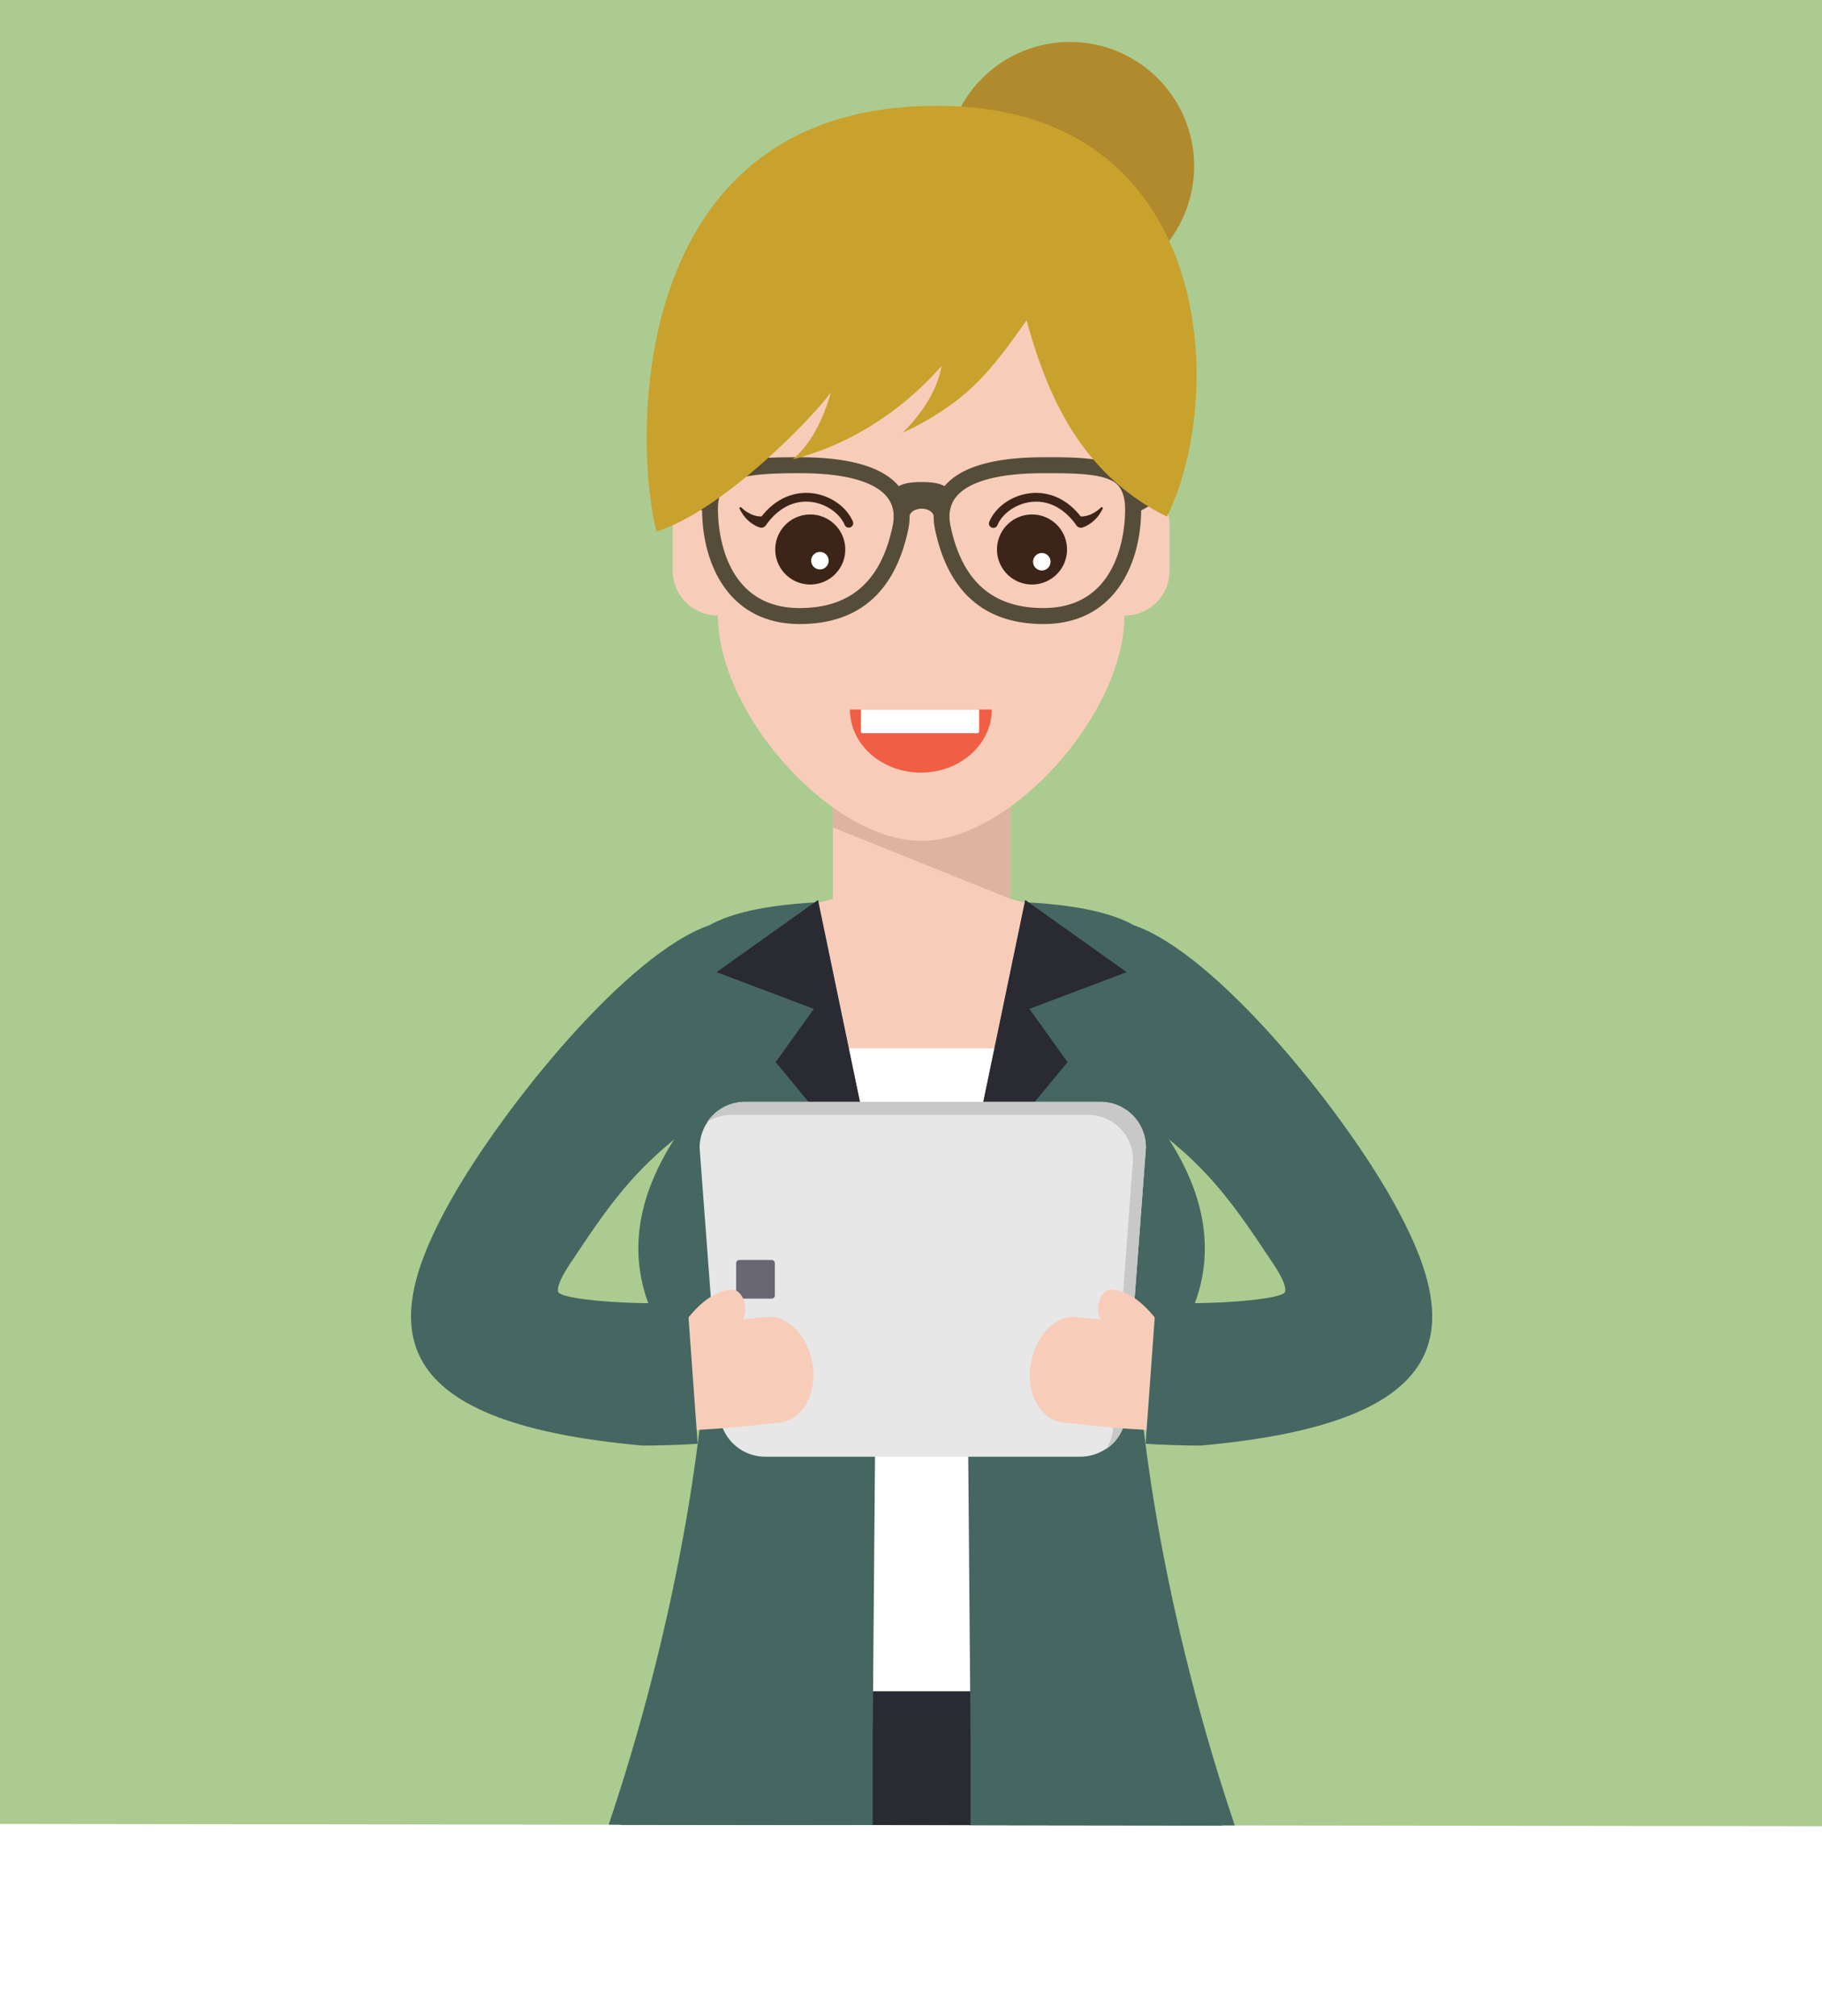 <svg xmlns="http://www.w3.org/2000/svg" xmlns:xlink="http://www.w3.org/1999/xlink" viewBox="0 0 999 1105.44"><defs><style>.efa4403b-e08e-4360-be82-e1160e131075{fill:#accb90;}.f23f3a6d-989e-4080-8445-7fe0f1ac1ac5{isolation:isolate;}.\31 9b4981e-c24a-4d55-a57f-9e5cfe3a7142{clip-path:url(#4fb9fb3c-758b-4c81-b964-cb3c52b2261c);}.\32 4c8b494-bd72-4566-9bcd-35b54b6ebab5,.\38 b3191b5-66a4-48f9-beaf-48333f4dfb45,.b71eedfc-462f-4ac9-935c-3f964094fed4{fill:#f7cdba;}.\35 45321ea-83b9-40a5-9153-de435f35a04e{fill:#deb4a0;}.\32 4c8b494-bd72-4566-9bcd-35b54b6ebab5,.\35 45321ea-83b9-40a5-9153-de435f35a04e,.\38 b3191b5-66a4-48f9-beaf-48333f4dfb45,.b24137f2-0322-4434-b896-7a391038ff61{mix-blend-mode:multiply;}.b84b730b-1392-4519-abad-548aa37e6720{fill:#2a2a33;}.\39 a45238c-3fe2-4548-8bbe-692c2d531bf4{fill:#fff;}.\38 11551ad-a12b-4da8-adae-79900e6569c7{fill:#456661;}.\39 ae3475c-e513-4558-8f6b-c022467a2a81{fill:#e7e7e7;}.b24137f2-0322-4434-b896-7a391038ff61{fill:#c8c8c8;}.\30 6a60d8f-ba49-40c5-9dde-c2afd43a1cad{fill:#696772;}.\32 4c8b494-bd72-4566-9bcd-35b54b6ebab5{opacity:0.8;}.\30 2171c5e-86c7-4057-8dd4-520b80ab43bc{fill:#3c2518;}.\37 9d2113e-8287-470f-a9f0-94b690356861{fill:#f05e45;}.a34d5e43-a020-4e2f-8181-06c0e7dad47f{fill:#b18a2e;}.\31 9729b83-3c92-4b31-80d5-ef68d77894e6{fill:#554d39;}.\35 f074209-a3b0-4247-a54b-2461ce97a968{fill:#c9a12d;}</style><clipPath id="4fb9fb3c-758b-4c81-b964-cb3c52b2261c" transform="translate(-1)"><polygon class="efa4403b-e08e-4360-be82-e1160e131075" points="1000 1001.25 1 1000 1 0 1000 0 1000 1001.25"/></clipPath></defs><title>f7-square-avatar-1000x1000-f3</title><g class="f23f3a6d-989e-4080-8445-7fe0f1ac1ac5"><g id="f9aff913-60a2-4794-ade4-71c995d6f7ce" data-name="f3"><polygon class="efa4403b-e08e-4360-be82-e1160e131075" points="999 1001.25 0 1000 0 0 999 0 999 1001.25"/><g class="19b4981e-c24a-4d55-a57f-9e5cfe3a7142"><g id="de4cfe23-049b-47f9-99cc-86af6384ecc7" data-name="woman"><polygon class="b71eedfc-462f-4ac9-935c-3f964094fed4" points="553.96 492.78 553.96 430.74 456.69 430.74 456.69 492.78 432.37 499.53 456.69 651.48 553.96 651.49 578.28 499.53 553.96 492.78"/><polygon class="545321ea-83b9-40a5-9153-de435f35a04e" points="456.69 431.14 456.69 453.69 553.96 492.77 553.96 431.14 456.69 431.14"/><path class="b84b730b-1392-4519-abad-548aa37e6720" d="M678.94,1105.44c1.3-128.25-31.31-178.24-31.31-178.24H365s-32.61,50-31.31,178.24H678.94Z" transform="translate(-1)"/><rect class="9a45238c-3fe2-4548-8bbe-692c2d531bf4" x="407.46" y="574.79" width="197.62" height="352.4"/><path class="811551ad-a12b-4da8-adae-79900e6569c7" d="M482,649.82L449.61,494.66c-136.9,7.17-44.08,79.83-75.14,124.34-48.33,69.27-10.65,117.05,12.43,140.63,0,0-6.51,105.44-52.3,241.19H479.5V951.44Z" transform="translate(-1)"/><polygon class="b84b730b-1392-4519-abad-548aa37e6720" points="392.92 532.98 446.24 553.14 425.31 582.32 481 649.82 448.52 493.41 392.92 532.98"/><path class="811551ad-a12b-4da8-adae-79900e6569c7" d="M530.64,649.82L563,494.66c136.9,7.17,44.08,79.83,75.14,124.34,48.33,69.27,10.65,117.05-12.43,140.63,0,0,6.51,105.44,52.3,241.19H533.14V951.44Z" transform="translate(-1)"/><polygon class="b84b730b-1392-4519-abad-548aa37e6720" points="617.72 532.98 564.4 553.14 585.33 582.32 529.64 649.82 562.12 493.41 617.72 532.98"/><path class="9ae3475c-e513-4558-8f6b-c022467a2a81" d="M593.27,798.66H420.62a25.22,25.22,0,0,1-25.22-25.22L384.59,629.33a25.22,25.22,0,0,1,25.22-25.22H604.07a25.22,25.22,0,0,1,25.22,25.22L618.49,773.44A25.22,25.22,0,0,1,593.27,798.66Z" transform="translate(-1)"/><path class="b24137f2-0322-4434-b896-7a391038ff61" d="M604.53,604.11H409.35a24.73,24.73,0,0,0-20.68,11.16,24.63,24.63,0,0,1,13.6-4.08H597.46a24.76,24.76,0,0,1,24.76,24.76L611.41,781a24.63,24.63,0,0,1-4.08,13.6,24.73,24.73,0,0,0,11.16-20.68l10.81-145A24.76,24.76,0,0,0,604.53,604.11Z" transform="translate(-1)"/><rect class="06a60d8f-ba49-40c5-9dde-c2afd43a1cad" x="403.64" y="690.77" width="21.22" height="21.22" rx="1.75" ry="1.75"/><path class="b71eedfc-462f-4ac9-935c-3f964094fed4" d="M421.18,722.08s-18.31,2-32.54,3.09l-10.39.63-9,.27-8.61,0-1.36,58.35,10.79,0,10.79-.33,12.12-.73c16.34-1.22,35.91-3.45,35.91-3.45,12.57-1.65,20.3-16.29,17.64-32.12S432.48,720.61,421.18,722.08Z" transform="translate(-1)"/><path class="b71eedfc-462f-4ac9-935c-3f964094fed4" d="M401.76,707c-9.65,1.09-17.14,7.93-22.78,14.74a90.57,90.57,0,0,0-9.46,14c-2.25,4.23-1.73,10.41,1.5,13.6s7.83,2.31,10-2.09c0-.09.71-1.36,1.86-3.22a65.67,65.67,0,0,1,4.82-6.8c4.06-5,9.52-10.09,16.13-10.85,3.81-.43,6.36-5.1,5.7-10.43S405.41,706.58,401.76,707Z" transform="translate(-1)"/><path class="811551ad-a12b-4da8-adae-79900e6569c7" d="M353.43,792.55c-146.37-13-142.72-68.2-104.83-135.24,28.92-51.17,96.68-134.7,141.29-150l-4.06,44,25.59,45.9c-55.89,32.55-71.85,56.52-98,95.85-8.66,13-6.29,15.59-6,15.8,5.53,4.5,48.61,6.86,70.49,5.1l5.61,77.6C376.24,792.13,361,792.55,353.43,792.55Z" transform="translate(-1)"/><path class="b71eedfc-462f-4ac9-935c-3f964094fed4" d="M591.46,722.08s18.31,2,32.54,3.09l10.39,0.63,9,0.27,8.61,0,1.36,58.35-10.79,0-10.79-.33-12.12-.73c-16.34-1.22-35.91-3.45-35.91-3.45-12.57-1.65-20.3-16.29-17.64-32.12S580.17,720.61,591.46,722.08Z" transform="translate(-1)"/><path class="b71eedfc-462f-4ac9-935c-3f964094fed4" d="M610.88,707c9.65,1.09,17.14,7.93,22.78,14.74a90.53,90.53,0,0,1,9.46,14c2.26,4.23,1.73,10.41-1.5,13.6s-7.83,2.31-10-2.09c0-.09-0.71-1.36-1.86-3.22a65.69,65.69,0,0,0-4.82-6.8c-4.06-5-9.52-10.09-16.13-10.85-3.81-.43-6.36-5.1-5.7-10.43S607.24,706.58,610.88,707Z" transform="translate(-1)"/><path class="811551ad-a12b-4da8-adae-79900e6569c7" d="M659.21,792.55c146.37-13,142.72-68.2,104.83-135.24-28.92-51.17-96.68-134.7-141.28-150l7.86,48.4-29.39,41.48c55.89,32.55,71.85,56.52,98,95.85,8.65,13,6.29,15.59,6,15.8-5.53,4.5-48.61,6.86-70.49,5.1l-5.61,77.6C636.4,792.13,651.66,792.55,659.21,792.55Z" transform="translate(-1)"/><path class="b71eedfc-462f-4ac9-935c-3f964094fed4" d="M617.48,263.5V212.91c0-53.72-62.19-121.59-111.42-121.59S394.63,159.19,394.63,212.91V263.5a24.54,24.54,0,0,0-24.76,24.32v25.29a24.54,24.54,0,0,0,24.76,24.32c0,53.72,62.19,123.54,111.42,123.54s111.42-69.82,111.42-123.54a24.54,24.54,0,0,0,24.76-24.32V287.82A24.54,24.54,0,0,0,617.48,263.5Z" transform="translate(-1)"/><path class="24c8b494-bd72-4566-9bcd-35b54b6ebab5" d="M506.05,371v90c49.23,0,111.42-69.82,111.42-123.54a24.54,24.54,0,0,0,24.76-24.32V287.82a24.54,24.54,0,0,0-24.76-24.32V212.91c0-53.72-62.19-121.59-111.42-121.59v197C488,326,481.29,366.12,481.29,366.12Z" transform="translate(-1)"/><circle class="8b3191b5-66a4-48f9-beaf-48333f4dfb45" cx="445.26" cy="306.12" r="19.21" transform="translate(-11.41 15.73) rotate(-2)"/><circle class="02171c5e-86c7-4057-8dd4-520b80ab43bc" cx="445.26" cy="301.26" r="19.21" transform="translate(-11.24 15.73) rotate(-2)"/><circle class="9a45238c-3fe2-4548-8bbe-692c2d531bf4" cx="451.78" cy="304.99" r="4.8" transform="matrix(1, -0.03, 0.03, 1, -11.37, 15.96)"/><path class="02171c5e-86c7-4057-8dd4-520b80ab43bc" d="M468.62,285.91c-3.54-8.23-12.62-14.47-22.59-15.53-6.11-.66-17.58.24-27.44,12.72a7.3,7.3,0,0,1-1.46,0A14.25,14.25,0,0,1,413,282a19,19,0,0,1-5.54-3.77,0.63,0.63,0,0,0-.69-0.12,0.6,0.6,0,0,0-.28.8,21.19,21.19,0,0,0,1.11,2,19.78,19.78,0,0,0,3.27,4.13,19.06,19.06,0,0,0,4.53,3.25,14.88,14.88,0,0,0,1.82.78c0.46,0.16.94,0.25,0.86,0.24a3.15,3.15,0,0,0,3.11-1.69c6.46-9,15.09-13.45,24.3-12.46,8.14,0.87,15.81,6.06,18.64,12.62A2.43,2.43,0,1,0,468.62,285.91Z" transform="translate(-1)"/><circle class="8b3191b5-66a4-48f9-beaf-48333f4dfb45" cx="566.85" cy="306.12" r="19.21" transform="translate(-11.34 19.97) rotate(-2)"/><circle class="02171c5e-86c7-4057-8dd4-520b80ab43bc" cx="566.85" cy="301.26" r="19.21" transform="translate(-11.17 19.97) rotate(-2)"/><circle class="9a45238c-3fe2-4548-8bbe-692c2d531bf4" cx="573.37" cy="304.99" r="4.8" transform="matrix(1, -0.03, 0.03, 1, -11.3, 20.2)"/><path class="02171c5e-86c7-4057-8dd4-520b80ab43bc" d="M543.49,285.91c3.54-8.23,12.62-14.47,22.59-15.53,6.11-.66,17.58.24,27.44,12.72a7.3,7.3,0,0,0,1.46,0,14.25,14.25,0,0,0,4.11-1.09,19,19,0,0,0,5.54-3.77,0.63,0.63,0,0,1,.69-0.12,0.6,0.6,0,0,1,.28.8,21.14,21.14,0,0,1-1.11,2,19.78,19.78,0,0,1-3.27,4.13,19.06,19.06,0,0,1-4.53,3.25,14.88,14.88,0,0,1-1.82.78c-0.46.16-.94,0.25-0.86,0.24a3.15,3.15,0,0,1-3.11-1.69c-6.46-9-15.09-13.45-24.3-12.46-8.14.87-15.81,6.06-18.64,12.62A2.43,2.43,0,1,1,543.49,285.91Z" transform="translate(-1)"/><path class="79d2113e-8287-470f-a9f0-94b690356861" d="M544.79,389c0,19.1-17.42,34.59-38.91,34.59S467,408.05,467,389h77.82Z" transform="translate(-1)"/><path class="9a45238c-3fe2-4548-8bbe-692c2d531bf4" d="M472,389h64.85a0,0,0,0,1,0,0v12a1,1,0,0,1-1,1H473a1,1,0,0,1-1-1V389A0,0,0,0,1,472,389Z"/><circle class="a34d5e43-a020-4e2f-8181-06c0e7dad47f" cx="586.66" cy="91.09" r="68.09"/><path class="19729b83-3c92-4b31-80d5-ef68d77894e6" d="M617,257.29c-9.78-6.64-27.66-6.67-43.84-6.6-27.24,0-45.48,5.35-54.28,15.84-3-1.73-7.5-2.24-12.54-2.24s-9.5.51-12.54,2.24c-8.81-10.5-27-15.84-54.28-15.84-16.18,0-34.05,0-43.84,6.6h-17.1v18.48l7.39,4.11c0.16,28.84,14.23,62.25,53.55,62.25,32.33,0,52.35-17.54,59.52-52.13a33,33,0,0,0,.68-7.28c0.49-1.93,3-3.84,6.61-3.84s6.12,1.91,6.61,3.84a32.93,32.93,0,0,0,.68,7.28c7.17,34.59,27.19,52.13,59.52,52.13,39.31,0,53.39-33.42,53.55-62.25l7.39-4.11V257.29H617ZM490.46,288.22c-6.3,30.38-23,45.15-51,45.15-42.65,0-44.81-45-44.81-54,0-6.34,1.44-10.85,4.39-13.79,5.7-5.68,26.45-6.15,40.42-6.15,30.8,0,43,7,47.77,12.9C490.7,276.55,491.77,281.89,490.46,288.22Zm82.68,45.15c-28,0-44.66-14.77-51-45.15-1.31-6.34-.24-11.68,3.18-15.88,4.79-5.89,17-12.9,47.77-12.9,15.83,0,34.13-.11,40.42,6.15,3,2.94,4.39,7.46,4.39,13.79C617.95,288.4,615.79,333.37,573.14,333.37Z" transform="translate(-1)"/><path class="5f074209-a3b0-4247-a54b-2461ce97a968" d="M456.62,215c-3.31,11.87-9.78,27.53-21,36.87,33.07-8.46,61.24-28,81.61-51.17-2,12-9.58,25-21.3,36.53a151.56,151.56,0,0,0,25.83-14.88c18.43-12.94,30-29.72,42.12-46.74,11.85,43.41,30.9,84.78,76.93,107.63,33-66.56,26-220.67-118.91-225.07C342.37,52.67,348.55,244.54,361,291.38,398.56,279.5,449,226.29,456.62,215Z" transform="translate(-1)"/></g></g></g></g></svg>